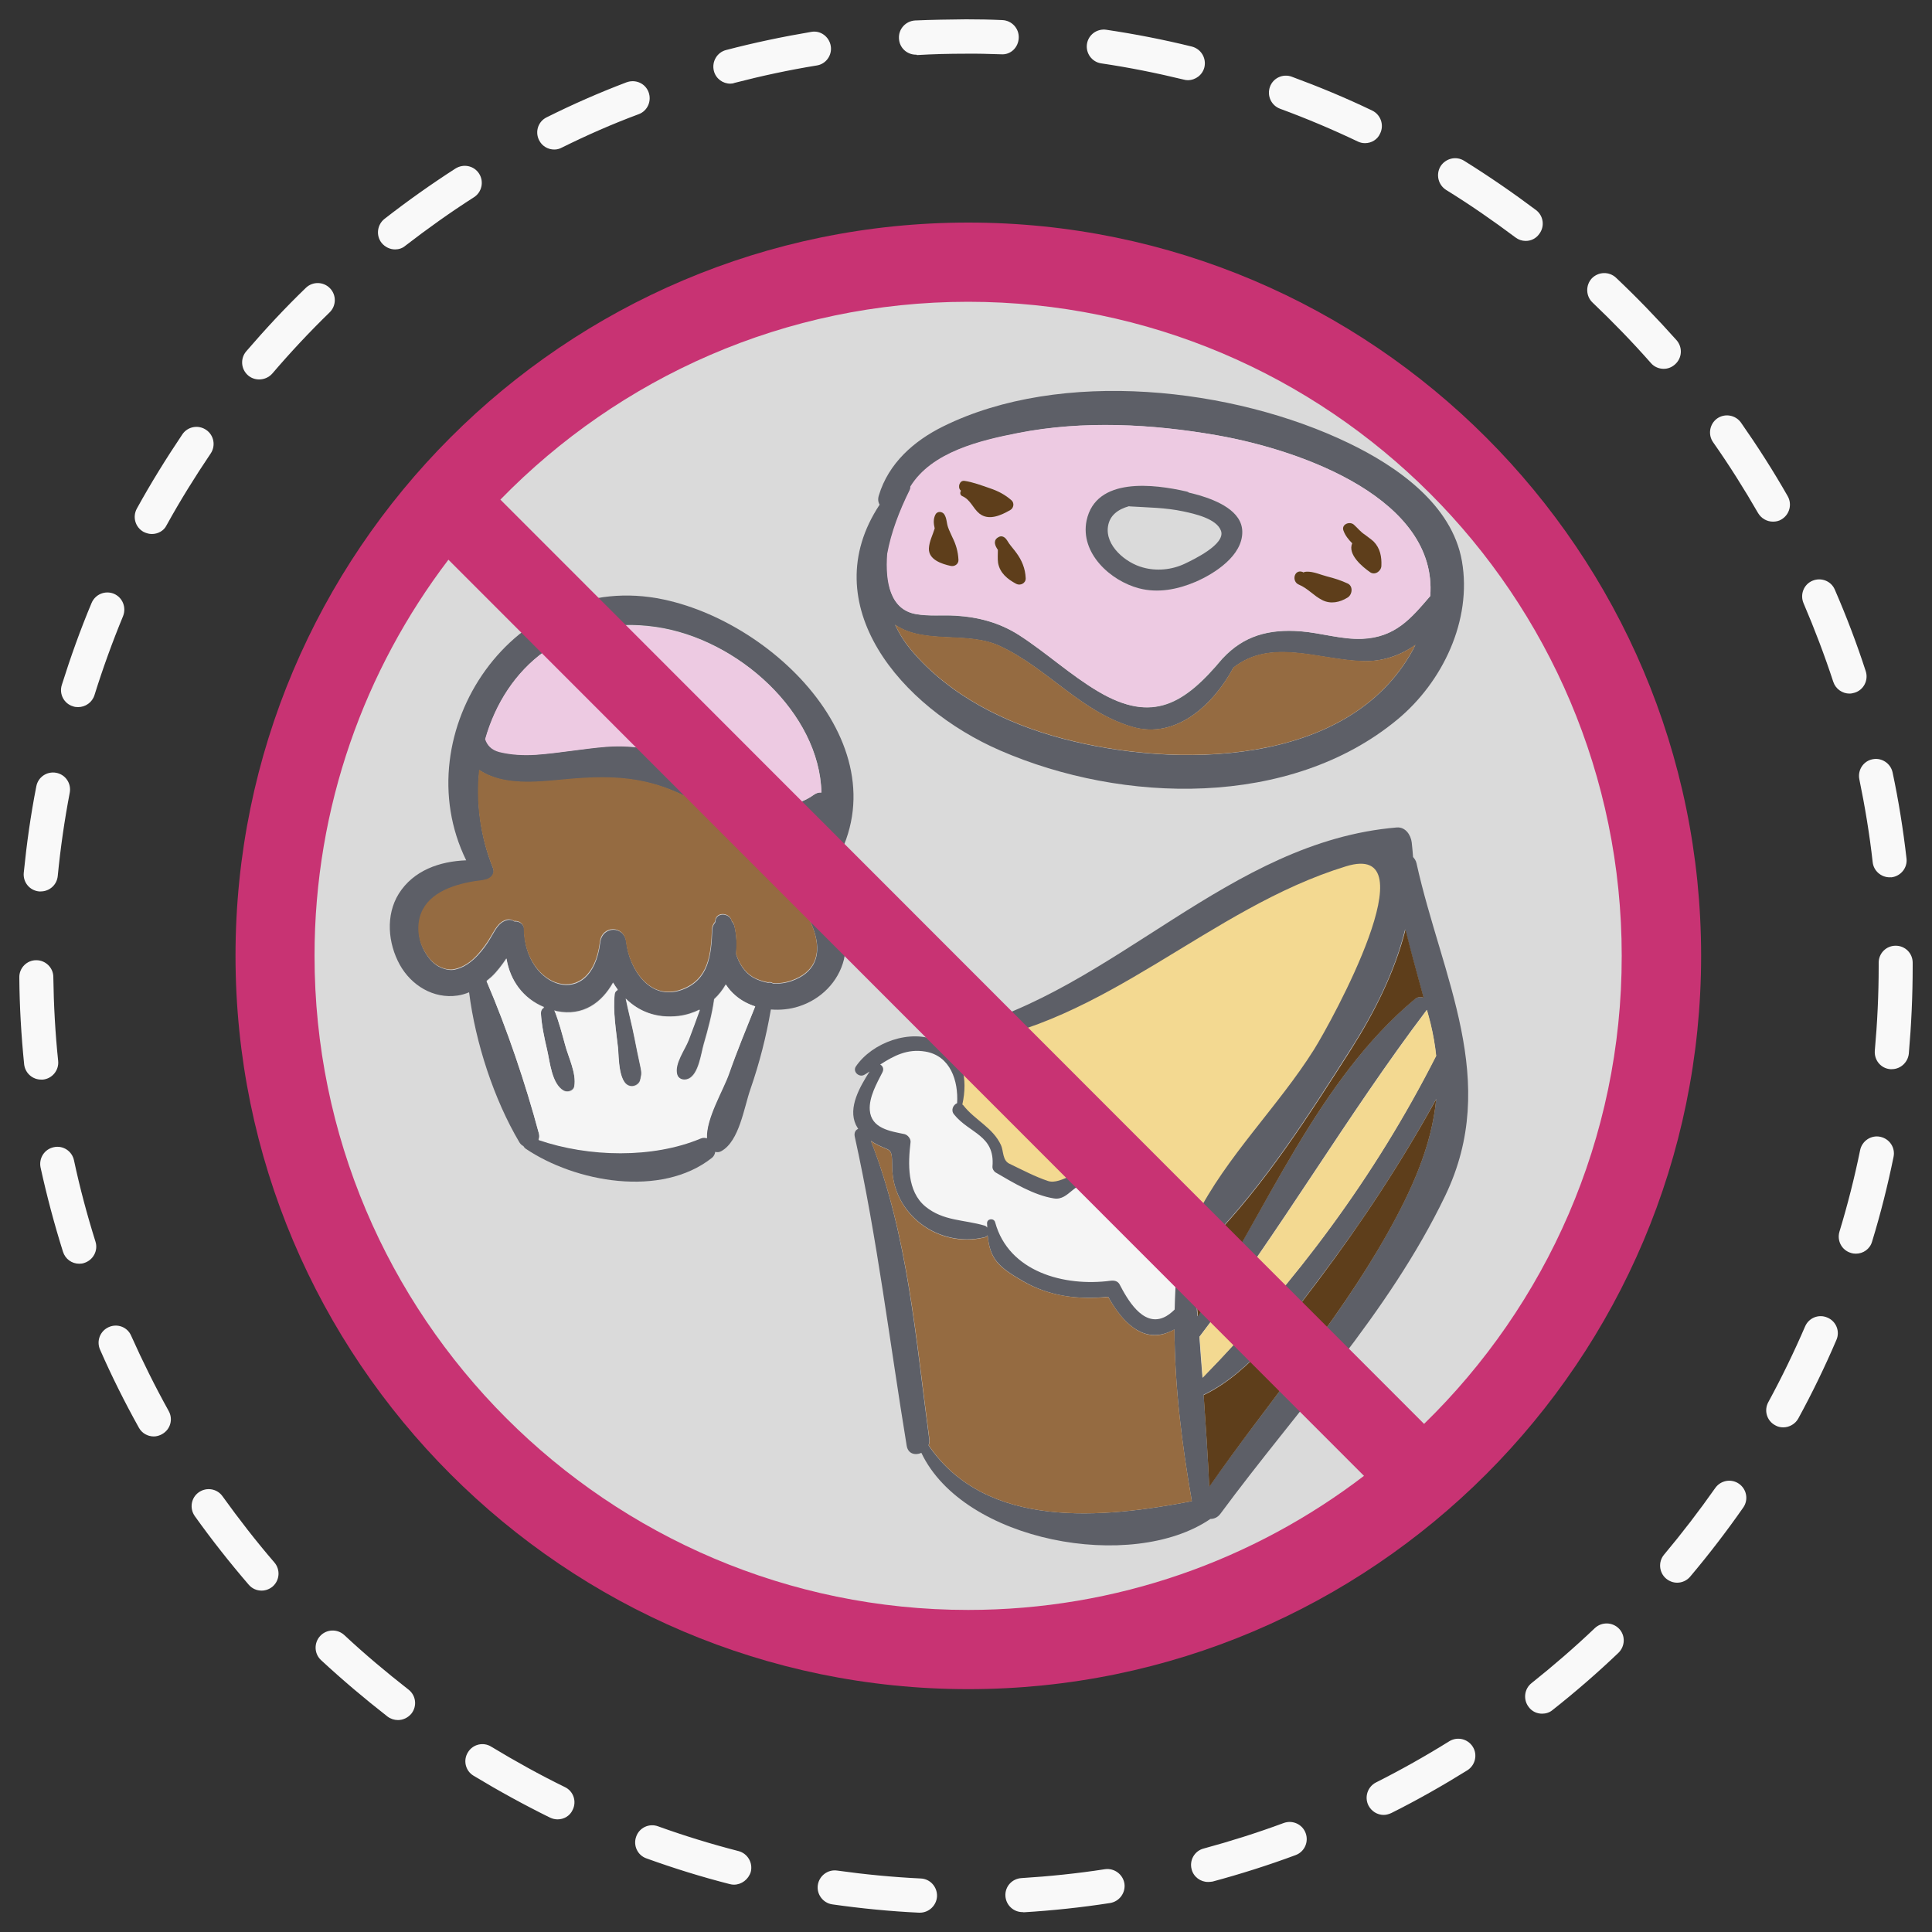 <?xml version="1.0" encoding="utf-8"?>
<!-- Generator: Adobe Illustrator 23.1.0, SVG Export Plug-In . SVG Version: 6.00 Build 0)  -->
<svg version="1.1" id="Capa_1" xmlns="http://www.w3.org/2000/svg" xmlns:xlink="http://www.w3.org/1999/xlink" x="0px" y="0px"
	 viewBox="0 0 100 100" style="enable-background:new 0 0 100 100;" xml:space="preserve">
<rect x="0" y="0" width="100" height="100" fill="#333333" stroke="none"/>
<style type="text/css">
	.st0{fill:#F9F9F9;}
	.st1{fill:#DADADA;}
	.st2{fill:#F5F5F5;}
	.st3{fill:#F3D991;}
	.st4{fill:#5D5F67;}
	.st5{fill:#5E3E1B;}
	.st6{fill:#956B41;}
	.st7{fill:#EDCAE2;}
	.st8{fill:#222221;}
	.st9{fill:#C83373;}
</style>
<g>
	<g>
		<g>
			<path class="st0" d="M47.61,99c-0.01,0-0.03,0-0.04,0c-1.5-0.07-3.01-0.22-4.49-0.43c-0.48-0.07-0.82-0.52-0.75-1
				s0.52-0.82,1-0.75c1.43,0.2,2.88,0.34,4.33,0.41c0.49,0.02,0.86,0.44,0.84,0.93C48.47,98.63,48.08,99,47.61,99z M52.92,98.97
				c-0.46,0-0.85-0.36-0.88-0.83c-0.03-0.49,0.34-0.9,0.83-0.93c1.44-0.09,2.9-0.24,4.32-0.46c0.48-0.07,0.93,0.26,1.01,0.74
				c0.07,0.48-0.26,0.93-0.74,1.01c-1.48,0.23-2.99,0.39-4.48,0.48C52.96,98.97,52.94,98.97,52.92,98.97z M37.99,97.55
				c-0.07,0-0.15-0.01-0.22-0.03c-1.45-0.37-2.9-0.82-4.31-1.33c-0.46-0.16-0.7-0.67-0.53-1.13c0.16-0.46,0.67-0.7,1.13-0.53
				c1.36,0.49,2.76,0.92,4.16,1.28c0.47,0.12,0.76,0.6,0.64,1.08C38.74,97.28,38.38,97.55,37.99,97.55z M62.53,97.41
				c-0.39,0-0.75-0.26-0.85-0.65c-0.13-0.47,0.15-0.96,0.62-1.08c1.4-0.38,2.79-0.82,4.14-1.32c0.46-0.17,0.97,0.06,1.14,0.52
				c0.17,0.46-0.06,0.97-0.52,1.14c-1.4,0.52-2.85,0.98-4.3,1.37C62.68,97.4,62.61,97.41,62.53,97.41z M28.86,94.17
				c-0.13,0-0.26-0.03-0.39-0.09c-1.34-0.66-2.67-1.39-3.96-2.17c-0.42-0.25-0.55-0.8-0.29-1.21c0.25-0.42,0.8-0.55,1.21-0.29
				c1.24,0.75,2.52,1.46,3.81,2.09c0.44,0.21,0.62,0.74,0.4,1.18C29.5,93.99,29.19,94.17,28.86,94.17z M71.62,93.94
				c-0.32,0-0.63-0.18-0.79-0.49c-0.22-0.44-0.04-0.97,0.39-1.19c1.29-0.65,2.57-1.37,3.79-2.13c0.42-0.26,0.96-0.13,1.22,0.28
				c0.26,0.41,0.13,0.96-0.28,1.22c-1.27,0.79-2.59,1.54-3.93,2.21C71.89,93.9,71.75,93.94,71.62,93.94z M20.6,89.03
				c-0.19,0-0.38-0.06-0.54-0.18c-1.18-0.92-2.34-1.9-3.44-2.92c-0.36-0.33-0.38-0.89-0.05-1.25c0.33-0.36,0.89-0.38,1.25-0.05
				c1.06,0.99,2.18,1.93,3.32,2.82c0.39,0.3,0.46,0.85,0.16,1.24C21.12,88.91,20.86,89.03,20.6,89.03z M79.82,88.7
				c-0.26,0-0.52-0.11-0.69-0.34c-0.3-0.38-0.24-0.94,0.14-1.24c1.13-0.9,2.24-1.86,3.28-2.85c0.35-0.33,0.91-0.32,1.25,0.03
				c0.34,0.35,0.32,0.91-0.03,1.25c-1.08,1.03-2.23,2.03-3.41,2.96C80.21,88.64,80.01,88.7,79.82,88.7z M13.54,82.33
				c-0.25,0-0.49-0.1-0.67-0.31c-0.98-1.14-1.92-2.33-2.79-3.55c-0.28-0.4-0.19-0.95,0.21-1.23c0.4-0.28,0.95-0.19,1.23,0.21
				c0.84,1.17,1.74,2.33,2.68,3.42c0.32,0.37,0.28,0.93-0.09,1.25C13.94,82.26,13.74,82.33,13.54,82.33z M86.81,81.92
				c-0.2,0-0.4-0.07-0.57-0.21c-0.37-0.31-0.42-0.87-0.11-1.24c0.93-1.11,1.82-2.27,2.65-3.45c0.28-0.4,0.83-0.5,1.23-0.22
				c0.4,0.28,0.5,0.83,0.22,1.23c-0.86,1.23-1.78,2.43-2.75,3.58C87.31,81.81,87.06,81.92,86.81,81.92z M7.96,74.35
				c-0.31,0-0.61-0.16-0.77-0.45c-0.73-1.31-1.41-2.67-2.01-4.04c-0.2-0.45,0-0.97,0.45-1.17c0.45-0.2,0.97,0,1.16,0.45
				c0.59,1.32,1.24,2.63,1.94,3.89c0.24,0.43,0.09,0.96-0.34,1.2C8.25,74.31,8.1,74.35,7.96,74.35z M92.3,73.88
				c-0.14,0-0.29-0.03-0.42-0.11c-0.43-0.23-0.59-0.77-0.35-1.2c0.69-1.27,1.33-2.59,1.9-3.91c0.19-0.45,0.71-0.66,1.16-0.46
				c0.45,0.19,0.66,0.71,0.46,1.16c-0.59,1.38-1.25,2.74-1.97,4.06C92.92,73.71,92.61,73.88,92.3,73.88z M4.1,65.41
				c-0.38,0-0.72-0.24-0.84-0.62c-0.45-1.43-0.84-2.9-1.16-4.36c-0.1-0.48,0.2-0.95,0.68-1.05c0.48-0.11,0.95,0.2,1.05,0.68
				c0.3,1.41,0.68,2.83,1.11,4.2c0.15,0.46-0.11,0.96-0.58,1.11C4.28,65.4,4.19,65.41,4.1,65.41z M96.06,64.89
				c-0.08,0-0.17-0.01-0.26-0.04c-0.47-0.14-0.73-0.63-0.59-1.1c0.42-1.38,0.78-2.8,1.07-4.22c0.1-0.48,0.57-0.79,1.04-0.69
				c0.48,0.1,0.79,0.56,0.69,1.04c-0.3,1.47-0.67,2.94-1.11,4.38C96.79,64.65,96.44,64.89,96.06,64.89z M2.13,55.88
				c-0.45,0-0.83-0.34-0.88-0.79c-0.15-1.48-0.24-3-0.25-4.5c-0.01-0.49,0.39-0.89,0.87-0.89c0,0,0.01,0,0.01,0
				c0.48,0,0.88,0.39,0.88,0.87c0.02,1.45,0.1,2.91,0.25,4.34c0.05,0.48-0.3,0.92-0.79,0.97C2.19,55.88,2.16,55.88,2.13,55.88z
				 M97.92,55.34c-0.03,0-0.05,0-0.08,0c-0.49-0.04-0.84-0.47-0.8-0.96c0.13-1.44,0.2-2.9,0.2-4.35l0-0.2
				c0-0.49,0.39-0.88,0.88-0.88S99,49.34,99,49.83l0,0.19c0,1.51-0.07,3.03-0.2,4.52C98.75,54.99,98.37,55.34,97.92,55.34z
				 M2.11,46.14c-0.03,0-0.06,0-0.09,0c-0.49-0.05-0.84-0.48-0.79-0.97c0.15-1.5,0.36-3,0.65-4.47c0.09-0.48,0.55-0.79,1.03-0.7
				c0.48,0.09,0.79,0.55,0.7,1.03c-0.27,1.41-0.48,2.86-0.62,4.3C2.95,45.8,2.56,46.14,2.11,46.14z M97.81,45.41
				c-0.44,0-0.83-0.33-0.88-0.78c-0.16-1.44-0.4-2.88-0.69-4.29c-0.1-0.48,0.21-0.95,0.68-1.04c0.47-0.1,0.94,0.21,1.04,0.68
				c0.31,1.46,0.55,2.96,0.72,4.45c0.06,0.48-0.29,0.92-0.78,0.98C97.87,45.4,97.84,45.41,97.81,45.41z M4.04,36.6
				c-0.09,0-0.18-0.01-0.26-0.04c-0.47-0.14-0.73-0.64-0.58-1.11c0.45-1.43,0.96-2.86,1.54-4.24c0.19-0.45,0.7-0.66,1.15-0.48
				c0.45,0.19,0.66,0.7,0.48,1.16c-0.55,1.33-1.05,2.71-1.48,4.09C4.77,36.36,4.42,36.6,4.04,36.6z M95.73,35.9
				c-0.37,0-0.72-0.24-0.84-0.61c-0.45-1.37-0.97-2.74-1.54-4.07c-0.19-0.45,0.01-0.97,0.46-1.16c0.45-0.19,0.97,0.01,1.16,0.46
				c0.6,1.38,1.14,2.8,1.6,4.22c0.15,0.46-0.1,0.96-0.56,1.11C95.91,35.88,95.82,35.9,95.73,35.9z M7.86,27.64
				c-0.14,0-0.29-0.04-0.43-0.11c-0.43-0.24-0.58-0.77-0.35-1.2c0.72-1.31,1.52-2.6,2.36-3.85c0.27-0.4,0.82-0.51,1.23-0.23
				c0.4,0.27,0.51,0.82,0.23,1.23c-0.81,1.2-1.58,2.44-2.28,3.71C8.48,27.48,8.17,27.64,7.86,27.64z M91.77,27
				c-0.31,0-0.6-0.16-0.77-0.44c-0.72-1.25-1.5-2.49-2.33-3.67c-0.28-0.4-0.18-0.95,0.21-1.23c0.4-0.28,0.95-0.18,1.23,0.21
				c0.86,1.23,1.68,2.51,2.42,3.81c0.24,0.42,0.1,0.96-0.33,1.21C92.07,26.97,91.92,27,91.77,27z M13.41,19.64
				c-0.2,0-0.41-0.07-0.57-0.21c-0.37-0.32-0.41-0.87-0.1-1.24c0.98-1.14,2.01-2.25,3.09-3.29c0.35-0.34,0.91-0.33,1.25,0.02
				c0.34,0.35,0.33,0.91-0.02,1.25c-1.03,1-2.03,2.07-2.97,3.17C13.91,19.54,13.66,19.64,13.41,19.64z M86.11,19.09
				c-0.24,0-0.49-0.1-0.66-0.3c-0.96-1.09-1.98-2.14-3.02-3.13c-0.35-0.33-0.37-0.89-0.04-1.25c0.34-0.35,0.89-0.37,1.25-0.04
				c1.08,1.02,2.14,2.12,3.14,3.24c0.32,0.37,0.29,0.92-0.08,1.25C86.52,19.02,86.32,19.09,86.11,19.09z M20.45,12.91
				c-0.26,0-0.52-0.12-0.7-0.34c-0.3-0.38-0.23-0.94,0.15-1.24c1.18-0.92,2.42-1.8,3.68-2.61C24,8.46,24.54,8.58,24.8,8.99
				c0.26,0.41,0.14,0.96-0.27,1.22c-1.22,0.78-2.41,1.63-3.55,2.51C20.83,12.85,20.64,12.91,20.45,12.91z M78.97,12.47
				c-0.19,0-0.37-0.06-0.53-0.18c-1.16-0.87-2.36-1.7-3.59-2.46c-0.41-0.26-0.54-0.8-0.29-1.22c0.26-0.41,0.8-0.55,1.22-0.29
				c1.27,0.79,2.52,1.65,3.72,2.55c0.39,0.29,0.47,0.85,0.17,1.24C79.5,12.35,79.24,12.47,78.97,12.47z M28.69,7.74
				c-0.33,0-0.64-0.18-0.79-0.49c-0.22-0.44-0.04-0.97,0.4-1.18c1.34-0.67,2.73-1.28,4.13-1.81c0.46-0.17,0.97,0.05,1.14,0.51
				c0.17,0.45-0.05,0.97-0.51,1.14C31.71,6.41,30.37,7,29.08,7.64C28.95,7.71,28.82,7.74,28.69,7.74z M70.65,7.41
				c-0.13,0-0.26-0.03-0.38-0.09c-1.3-0.62-2.65-1.19-4.01-1.69c-0.46-0.17-0.69-0.67-0.53-1.13s0.67-0.7,1.13-0.53
				c1.41,0.52,2.81,1.1,4.16,1.75c0.44,0.21,0.63,0.74,0.42,1.18C71.3,7.23,70.98,7.41,70.65,7.41z M37.8,4.33
				c-0.39,0-0.75-0.26-0.85-0.66c-0.12-0.47,0.16-0.96,0.63-1.08c1.45-0.38,2.93-0.69,4.41-0.94C42.47,1.56,42.92,1.9,43,2.38
				c0.08,0.48-0.25,0.94-0.73,1.01c-1.42,0.23-2.86,0.54-4.25,0.9C37.95,4.32,37.87,4.33,37.8,4.33z M61.48,4.15
				c-0.07,0-0.14-0.01-0.21-0.03c-1.4-0.34-2.84-0.63-4.27-0.84c-0.48-0.07-0.81-0.52-0.74-1c0.07-0.48,0.52-0.81,1-0.74
				c1.48,0.22,2.97,0.51,4.43,0.87c0.47,0.12,0.76,0.59,0.65,1.07C62.24,3.88,61.88,4.15,61.48,4.15z M47.41,2.83
				c-0.47,0-0.86-0.36-0.88-0.84c-0.03-0.49,0.35-0.9,0.83-0.93C48.25,1.02,49.13,1.01,50,1c0.63,0,1.25,0.01,1.88,0.04
				c0.49,0.02,0.87,0.43,0.85,0.92c-0.02,0.49-0.41,0.89-0.92,0.85c-0.62-0.02-1.24-0.04-1.86-0.03c-0.82,0-1.66,0.02-2.49,0.07
				C47.45,2.83,47.43,2.83,47.41,2.83z"/>
		</g>
		<ellipse class="st1" cx="50" cy="50.03" rx="35.76" ry="35.78"/>
	</g>
	<g>
		<g>
			<path class="st2" d="M49.64,57.42c0,0,0.34-1.63-0.49-2.58c-0.83-0.95-2.77-1.02-3.37-0.57c-0.61,0.45-0.57,1.1-0.57,1.1
				s-1.02,1.67-0.72,2.27c0.3,0.61,2.16,1.59,2.16,1.59s-0.15,3.03,0.99,3.64c1.14,0.61,3.64,1.02,3.64,1.02s1.02,1.97,2.39,2.46
				c1.36,0.49,4.13,0.49,4.13,0.49s1.17,2.01,1.97,1.86c0.8-0.15,2.05-1.71,2.31-2.5c0.27-0.8,0.23-2.43-0.34-2.77
				c-0.57-0.34-2.5-0.34-2.5-0.34s-1.55-2.24-2.39-2.2c-0.83,0.04-2.27,0.83-2.27,0.83s-1.44-1.33-2.24-1.33
				c-0.8,0-0.8-1.1-1.1-1.55C50.93,58.41,49.64,57.42,49.64,57.42z"/>
			<path class="st3" d="M62.41,62.88c0,0,8.37-10.77,9.32-15.35c0.95-4.59-1.1-3.98-3.18-2.92c-2.08,1.06-12.24,7.24-14.59,7.96
				c-2.35,0.72-5.38,1.59-5.38,1.59s0.76,0.57,0.87,1.48c0.11,0.91,0.19,1.78,0.19,1.78s1.78,1.25,1.89,1.86
				c0.11,0.61,0.19,1.14,0.19,1.14s1.93,1.52,2.8,1.14c0.87-0.38,1.21-1.02,1.7-0.91c0.49,0.11,2.46,1.9,2.46,1.9l0.87,0.64
				c0,0,1.4-0.27,1.82,0C61.8,63.45,62.22,63.71,62.41,62.88z"/>
			<path class="st4" d="M73.32,44.69c1.31,5.91,4.35,11.25,1.48,17.21c-2.95,6.12-7.63,11.03-11.63,16.45
				c-0.14,0.19-0.33,0.27-0.52,0.27c-4.05,2.77-12.77,1.19-14.96-3.42c-0.31,0.14-0.69,0.06-0.76-0.37
				c-0.88-5.35-1.52-10.71-2.69-16.01c-0.04-0.2,0.05-0.34,0.18-0.39c-0.04-0.07-0.08-0.13-0.12-0.21c-0.42-0.9,0.21-1.97,0.71-2.76
				c-0.09,0.06-0.18,0.12-0.27,0.17c-0.27,0.16-0.62-0.16-0.44-0.43c0.84-1.24,2.83-1.97,4.24-1.31c1.34,0.63,1.56,1.97,1.27,3.28
				c0.01,0.01,0.04,0.02,0.05,0.04c0.6,0.77,1.53,1.15,1.95,2.06c0.14,0.31,0.07,0.8,0.45,0.97c0.65,0.31,1.3,0.66,1.99,0.89
				c0.69,0.22,1.62-0.77,2.59-0.54c0.83,0.19,1.59,1.21,2.2,1.71c0.23,0.19-0.08,0.6-0.33,0.42c-0.54-0.42-1.4-1.4-2.05-1.5
				c-1.08-0.15-1.31,0.94-2.11,0.81c-1.03-0.16-2.12-0.82-3.01-1.34c-0.1-0.06-0.18-0.19-0.17-0.31c0.14-1.63-1.2-1.71-1.99-2.7
				c-0.18-0.22-0.04-0.5,0.16-0.58c0.07-1.14-0.34-2.45-1.64-2.67c-0.94-0.16-1.64,0.22-2.34,0.67c0.13,0.07,0.2,0.22,0.12,0.39
				c-0.29,0.57-0.71,1.3-0.66,1.97c0.07,0.95,1.06,1.09,1.79,1.24c0.18,0.04,0.34,0.25,0.32,0.42c-0.13,1.1-0.19,2.54,0.77,3.33
				c0.93,0.76,1.99,0.67,3.07,0.99c0.06,0.02,0.1,0.06,0.13,0.1c0-0.07-0.01-0.14-0.01-0.22c-0.01-0.25,0.36-0.29,0.42-0.05
				c0.7,2.56,3.57,3.34,5.98,3.02c0.18-0.02,0.36,0.01,0.46,0.19c0.39,0.75,1.18,2.17,2.26,1.72c0.22-0.09,0.42-0.25,0.59-0.42
				c0.01-0.36,0.02-0.72,0.04-1.09c0.03-0.45,0.47-0.6,0.77-0.43c0.2-0.69,0.35-1.62-0.06-2.24c-0.57-0.87-1.76-0.47-2.61-0.33
				c-0.39,0.07-0.66-0.45-0.28-0.67c0.95-0.53,2.34-0.74,3.25-0.04c1.54-3.09,4.26-5.72,6.1-8.65c0.92-1.47,6.08-10.85,1.66-9.49
				c-7.09,2.17-12.43,8.18-19.94,9.2c-0.46,0.07-0.68-0.6-0.2-0.72c8.23-2.09,14.07-9.76,22.76-10.49c0.46-0.04,0.73,0.39,0.78,0.77
				c0.03,0.25,0.05,0.51,0.07,0.76C73.21,44.44,73.29,44.54,73.32,44.69z M74.32,54.67c0.01-0.01,0.01-0.01,0.01-0.02
				c-0.05-0.54-0.15-1.09-0.29-1.67c-0.06-0.24-0.13-0.47-0.19-0.71c-4.15,5.48-7.6,11.47-11.77,16.92c0.05,0.71,0.1,1.42,0.16,2.12
				C67.09,66.34,71.14,60.93,74.32,54.67z M71.78,63.89c1.3-2.31,2.32-4.57,2.56-7.01c-1.8,3.28-3.86,6.41-6.11,9.38
				c-1.54,2.04-3.51,4.77-5.93,5.93c0.11,1.59,0.22,3.17,0.29,4.75C65.63,72.59,69.18,68.52,71.78,63.89z M73.23,51.71
				c0.13-0.11,0.31-0.12,0.45-0.07c-0.32-1.18-0.65-2.35-0.95-3.54c-0.54,2.19-1.59,4.28-2.81,6.19c-2.13,3.34-4.49,7.05-7.27,9.88
				c0.23,0.85,0.06,1.8-0.27,2.62c-0.11,0.29-0.26,0.58-0.44,0.86c0.01,0.16,0.02,0.32,0.04,0.48
				C65.56,62.66,68.22,55.89,73.23,51.71z M61.69,77.7c-0.51-2.9-0.89-5.91-0.9-8.89c-0.2,0.11-0.41,0.2-0.64,0.25
				c-1.29,0.28-2.23-0.92-2.79-1.94c-1.53,0.16-3.02-0.01-4.39-0.8c-1.29-0.74-1.73-1.15-1.85-2.38c-0.04,0.04-0.09,0.09-0.16,0.1
				c-2.39,0.57-4.78-1.2-4.78-3.67c-0.01-1.08-0.08-0.72-0.93-1.21c-0.06-0.04-0.11-0.07-0.17-0.11C47,63.98,47.4,69.32,48.1,74.52
				c0.01,0.1-0.01,0.2-0.04,0.29C51.04,79.19,57.1,78.59,61.69,77.7z"/>
			<path class="st3" d="M74.34,54.65c0,0.01-0.01,0.01-0.01,0.02c-3.18,6.26-7.23,11.66-12.08,16.64c-0.05-0.7-0.1-1.41-0.16-2.12
				c4.17-5.45,7.62-11.44,11.77-16.92c0.07,0.24,0.13,0.47,0.19,0.71C74.19,53.56,74.28,54.11,74.34,54.65z"/>
			<path class="st5" d="M74.34,56.89c-0.24,2.44-1.26,4.7-2.56,7.01c-2.61,4.63-6.16,8.7-9.19,13.06c-0.07-1.58-0.18-3.17-0.29-4.75
				c2.41-1.15,4.38-3.89,5.93-5.93C70.48,63.29,72.54,60.16,74.34,56.89z"/>
			<path class="st5" d="M73.69,51.64c-0.15-0.05-0.32-0.04-0.45,0.07C68.22,55.89,65.56,62.66,62,68.14
				c-0.01-0.16-0.02-0.32-0.04-0.48c0.18-0.28,0.33-0.57,0.44-0.86c0.33-0.82,0.5-1.77,0.27-2.62c2.78-2.84,5.14-6.54,7.27-9.88
				c1.21-1.91,2.26-4,2.81-6.19C73.04,49.29,73.37,50.46,73.69,51.64z"/>
			<path class="st6" d="M60.79,68.81c0.01,2.97,0.39,5.98,0.9,8.89c-4.59,0.89-10.65,1.49-13.62-2.89c0.03-0.09,0.05-0.19,0.04-0.29
				c-0.7-5.2-1.1-10.54-3.03-15.46c0.06,0.04,0.11,0.07,0.17,0.11c0.85,0.49,0.92,0.13,0.93,1.21c0,2.47,2.39,4.25,4.78,3.67
				c0.07-0.01,0.13-0.06,0.16-0.1c0.12,1.24,0.56,1.64,1.85,2.38c1.37,0.78,2.87,0.95,4.39,0.8c0.57,1.01,1.5,2.22,2.79,1.94
				C60.38,69.01,60.59,68.92,60.79,68.81z"/>
		</g>
		<g>
			<path class="st4" d="M75.67,29.05c0.53,3.05-1,6.26-3.35,8.2c-5.55,4.59-14.21,4.35-20.54,1.6c-5.15-2.23-9.67-7.56-6.25-12.73
				c-0.08-0.13-0.1-0.29-0.04-0.48c0.5-1.66,1.81-2.82,3.33-3.57c6.11-3.02,15.02-2.02,21,0.87C72.29,24.13,75.16,26.11,75.67,29.05
				z M74.03,30.85c0.38-4.96-6.48-7.52-11.04-8.32c-3.35-0.58-6.93-0.78-10.28-0.11c-1.95,0.39-4.47,0.97-5.57,2.77
				c0,0.06-0.01,0.12-0.04,0.19c-0.53,1.07-0.95,2.19-1.16,3.3c-0.11,1.47,0.15,2.88,1.48,3.11c0.68,0.12,1.35,0.04,2.04,0.08
				c1.18,0.07,2.28,0.36,3.3,1.01c1.41,0.91,2.66,2.07,4.1,2.92c2.82,1.67,4.47,0.62,6.41-1.7c0.01-0.02,0.02-0.02,0.03-0.03
				c1.07-1.15,2.36-1.52,4.03-1.39c1.06,0.08,2.11,0.43,3.18,0.39C72.22,32.99,73.02,32.02,74.03,30.85z M73.13,33.64
				c0.05-0.09,0.08-0.17,0.13-0.26c-0.79,0.56-1.74,0.88-2.77,0.84c-2.3-0.08-4.71-1.19-6.65,0.34c-1,1.86-2.94,3.74-5.25,3.06
				c-2.66-0.79-4.38-3.04-6.84-4.18c-1.7-0.79-3.9-0.06-5.42-1.1c0.21,0.45,0.48,0.89,0.84,1.32c1.98,2.35,4.88,3.79,7.82,4.57
				C60.79,39.77,69.8,39.74,73.13,33.64z"/>
			<path class="st7" d="M62.99,22.53c4.56,0.8,11.41,3.36,11.04,8.32c-1,1.17-1.8,2.14-3.54,2.21c-1.07,0.04-2.12-0.3-3.18-0.39
				c-1.66-0.13-2.95,0.25-4.03,1.39c-0.01,0.01-0.02,0.01-0.03,0.03c-1.94,2.32-3.59,3.37-6.41,1.7c-1.44-0.85-2.69-2.01-4.1-2.92
				c-1.01-0.65-2.11-0.94-3.3-1.01c-0.68-0.04-1.35,0.04-2.04-0.08c-1.32-0.23-1.59-1.64-1.48-3.11c0.2-1.11,0.63-2.23,1.16-3.3
				c0.03-0.06,0.04-0.12,0.04-0.19c1.11-1.8,3.63-2.39,5.57-2.77C56.06,21.75,59.64,21.94,62.99,22.53z M71.5,29.3
				c0.01-0.48-0.07-0.91-0.4-1.26c-0.13-0.13-0.3-0.25-0.46-0.35c-0.22-0.15-0.36-0.34-0.56-0.51c-0.22-0.2-0.67-0.01-0.54,0.31
				c0.1,0.25,0.26,0.46,0.45,0.65c-0.25,0.58,0.53,1.22,0.93,1.5C71.17,29.8,71.49,29.57,71.5,29.3z M69.75,30.93
				c0.25-0.15,0.3-0.6,0-0.73c-0.34-0.16-0.68-0.27-1.05-0.36c-0.35-0.09-0.7-0.26-1.06-0.25c-0.07,0-0.12,0.02-0.17,0.04
				c-0.02-0.01-0.04-0.02-0.06-0.03c-0.43-0.15-0.57,0.49-0.18,0.66c0.45,0.19,0.77,0.58,1.21,0.8
				C68.87,31.28,69.34,31.18,69.75,30.93z M61.87,30.12c1-0.43,2.45-1.36,2.43-2.6c-0.01-1.08-1.32-1.61-2.17-1.87
				c-0.19-0.06-0.38-0.11-0.58-0.15c-0.04-0.03-0.08-0.05-0.13-0.06c-1.66-0.38-4.69-0.78-5.17,1.51c-0.35,1.68,1.22,3.11,2.71,3.5
				C59.94,30.71,60.95,30.51,61.87,30.12z M52.6,30.21c0.21,0.11,0.5-0.03,0.49-0.29c-0.02-0.49-0.2-0.92-0.49-1.32
				c-0.12-0.17-0.26-0.32-0.38-0.49c-0.08-0.11-0.14-0.26-0.27-0.33c-0.12-0.06-0.24-0.04-0.34,0.04c-0.21,0.17-0.11,0.42,0.03,0.62
				c0.01,0.22-0.02,0.45,0.01,0.67C51.74,29.66,52.15,29.97,52.6,30.21z M52.29,26.4c0.17-0.1,0.21-0.36,0.07-0.5
				c-0.33-0.3-0.71-0.49-1.13-0.64c-0.41-0.14-0.89-0.32-1.31-0.38c-0.25-0.03-0.38,0.34-0.2,0.49c0.01,0.01,0.02,0.01,0.02,0.02
				c-0.06,0.1-0.05,0.23,0.07,0.28c0.43,0.2,0.54,0.63,0.88,0.9C51.18,26.98,51.82,26.67,52.29,26.4z M49.2,29.29
				c0.2,0.04,0.42-0.1,0.41-0.31c-0.01-0.43-0.12-0.8-0.31-1.18c-0.08-0.17-0.16-0.33-0.22-0.51c-0.08-0.22-0.06-0.45-0.19-0.66
				c-0.1-0.16-0.36-0.19-0.46,0c-0.12,0.22-0.11,0.47-0.04,0.72c-0.1,0.34-0.28,0.67-0.3,1.03C48.05,28.97,48.75,29.19,49.2,29.29z"
				/>
			<path class="st6" d="M73.26,33.37c-0.04,0.09-0.08,0.17-0.13,0.26c-3.33,6.11-12.35,6.13-18.14,4.59
				c-2.94-0.78-5.84-2.22-7.82-4.57c-0.36-0.43-0.63-0.87-0.84-1.32c1.53,1.03,3.72,0.31,5.42,1.1c2.45,1.14,4.18,3.4,6.84,4.18
				c2.32,0.69,4.26-1.2,5.25-3.06c1.94-1.53,4.35-0.43,6.65-0.34C71.52,34.26,72.48,33.94,73.26,33.37z"/>
			<path class="st5" d="M71.1,28.03c0.34,0.35,0.42,0.79,0.4,1.26c-0.01,0.27-0.33,0.5-0.58,0.33c-0.4-0.28-1.18-0.92-0.93-1.5
				c-0.19-0.19-0.36-0.4-0.45-0.65c-0.13-0.33,0.32-0.51,0.54-0.31c0.19,0.17,0.34,0.37,0.56,0.51
				C70.79,27.79,70.96,27.9,71.1,28.03z"/>
			<path class="st5" d="M69.75,30.2c0.3,0.13,0.25,0.58,0,0.73c-0.4,0.25-0.88,0.35-1.31,0.13c-0.44-0.22-0.75-0.61-1.21-0.8
				c-0.39-0.16-0.25-0.8,0.18-0.66c0.02,0.01,0.04,0.02,0.06,0.03c0.05-0.03,0.1-0.04,0.17-0.04c0.36-0.01,0.71,0.16,1.06,0.25
				C69.06,29.93,69.41,30.04,69.75,30.2z"/>
			<path class="st4" d="M64.3,27.52c0.02,1.24-1.43,2.17-2.43,2.6c-0.92,0.39-1.93,0.59-2.92,0.33c-1.48-0.39-3.05-1.82-2.71-3.5
				c0.48-2.29,3.51-1.89,5.17-1.51c0.06,0.01,0.1,0.03,0.13,0.06c0.2,0.04,0.39,0.1,0.58,0.15C62.97,25.91,64.29,26.44,64.3,27.52z
				 M61.32,29.18c0.46-0.22,2.12-1.01,1.88-1.7c-0.22-0.64-1.39-0.89-1.95-1.01c-0.93-0.2-1.84-0.2-2.78-0.26
				c-0.01,0-0.02-0.01-0.03-0.01c-0.57,0.16-1,0.47-1.09,1.04c-0.16,1.01,0.93,1.9,1.8,2.13C59.85,29.57,60.64,29.5,61.32,29.18z"/>
			<path class="st5" d="M53.09,29.93c0.01,0.26-0.28,0.4-0.49,0.29c-0.45-0.24-0.85-0.56-0.94-1.09c-0.03-0.22-0.01-0.44-0.01-0.67
				c-0.14-0.2-0.25-0.45-0.03-0.62c0.11-0.08,0.22-0.11,0.34-0.04c0.13,0.07,0.19,0.22,0.27,0.33c0.12,0.17,0.26,0.32,0.38,0.49
				C52.89,29,53.07,29.43,53.09,29.93z"/>
			<path class="st5" d="M52.36,25.9c0.15,0.14,0.11,0.4-0.07,0.5c-0.47,0.27-1.11,0.57-1.6,0.18c-0.34-0.28-0.45-0.71-0.88-0.9
				c-0.12-0.05-0.13-0.18-0.07-0.28c-0.01-0.01-0.02-0.01-0.02-0.02c-0.17-0.16-0.05-0.53,0.2-0.49c0.43,0.06,0.9,0.24,1.31,0.38
				C51.65,25.41,52.02,25.6,52.36,25.9z"/>
			<path class="st5" d="M49.61,28.98c0.01,0.22-0.21,0.36-0.41,0.31c-0.45-0.1-1.15-0.32-1.12-0.91c0.02-0.37,0.2-0.69,0.3-1.03
				c-0.06-0.25-0.08-0.49,0.04-0.72c0.1-0.19,0.36-0.16,0.46,0c0.13,0.21,0.11,0.43,0.19,0.66c0.06,0.18,0.15,0.34,0.22,0.51
				C49.48,28.18,49.59,28.55,49.61,28.98z"/>
		</g>
		<g>
			<path class="st4" d="M42.45,45.78c0.88,1.1,1.57,2.47,1.23,3.89c-0.29,1.16-1.2,2.06-2.33,2.42c-0.46,0.15-0.97,0.2-1.45,0.16
				c-0.24,1.4-0.58,2.74-1.06,4.13c-0.33,0.94-0.57,2.68-1.5,3.2c-0.1,0.06-0.21,0.07-0.32,0.04c-0.02,0.12-0.07,0.23-0.17,0.31
				c-2.63,2.08-7.08,1.26-9.65-0.48c-0.05-0.04-0.08-0.08-0.11-0.13c-0.08-0.04-0.15-0.1-0.21-0.2c-1.31-2.21-2.27-5.14-2.6-7.76
				c-0.19,0.08-0.39,0.14-0.6,0.17c-1.24,0.18-2.39-0.52-2.99-1.6c-0.61-1.11-0.74-2.56-0.05-3.67c0.76-1.21,2.12-1.68,3.49-1.73
				c-3.24-6.61,2.5-15.14,10.22-13.5C40.62,32.36,47.45,39.67,42.45,45.78z M42.14,41.13c0.13-0.09,0.25-0.12,0.38-0.11
				c-0.1-4.11-4.31-7.95-8.56-8.57c-4.66-0.68-7.79,2.12-8.83,5.79c0.1,0.32,0.32,0.57,0.74,0.67c0.62,0.15,1.25,0.18,1.89,0.14
				c1.21-0.08,2.4-0.31,3.61-0.41c1.54-0.12,3.08,0.17,4.43,0.96C37.59,40.66,40.02,42.65,42.14,41.13z M41.15,45.02
				c0.59-0.77,0.97-1.57,1.18-2.38c-1.72,1.03-4.06,0.25-5.7-0.77c-2.62-1.62-4.52-1.78-7.45-1.5c-1.39,0.13-3.14,0.33-4.36-0.5
				c-0.18,1.66,0.04,3.42,0.7,5.06c0.14,0.34-0.14,0.59-0.43,0.63c-0.02,0-0.04,0.01-0.07,0.02c-1.18,0.13-2.57,0.49-3.11,1.51
				c-0.33,0.62-0.3,1.47,0.05,2.12c0.2,0.36,0.43,0.64,0.73,0.81c0.26,0.14,0.58,0.23,0.85,0.17c0.45-0.1,0.83-0.36,1.19-0.74
				c0.26-0.28,0.48-0.58,0.67-0.91c0.23-0.37,0.39-0.79,0.84-0.91c0.15-0.04,0.28-0.01,0.39,0.07c0.23-0.03,0.5,0.13,0.5,0.41
				c0.02,3.05,3.5,4.26,3.94,0.67c0.11-0.87,1.25-0.88,1.35,0c0.16,1.39,1.22,3.05,2.87,2.46c1.41-0.51,1.53-1.82,1.58-3.13
				c0.01-0.15,0.07-0.27,0.15-0.36c0.01-0.03,0.01-0.06,0.01-0.09c0.08-0.48,0.78-0.38,0.85,0.04c0.07,0.07,0.11,0.15,0.14,0.26
				c0.11,0.46,0.13,0.95,0.08,1.42c0.15,0.49,0.42,0.93,0.85,1.2c0.26,0.15,0.53,0.24,0.8,0.29c0.1-0.02,0.18-0.01,0.26,0.04
				c0.33,0.02,0.66-0.02,0.99-0.14c2.26-0.82,1.12-3.23-0.03-4.5c-0.33-0.38-0.19-0.85,0.11-1.08
				C41.08,45.11,41.11,45.06,41.15,45.02z M39.09,52.09c-0.38-0.12-0.73-0.3-1.03-0.57c-0.2-0.17-0.36-0.36-0.5-0.57
				c-0.16,0.28-0.36,0.54-0.6,0.76c-0.11,0.79-0.32,1.57-0.54,2.33c-0.14,0.49-0.26,1.55-0.79,1.79c-0.24,0.1-0.53,0.03-0.6-0.25
				c-0.15-0.54,0.41-1.27,0.6-1.76c0.21-0.52,0.39-1.04,0.58-1.57c-0.32,0.16-0.69,0.28-1.08,0.33c-1.16,0.14-2.08-0.24-2.75-0.9
				c0.14,0.69,0.33,1.38,0.46,2.07c0.09,0.45,0.18,0.91,0.28,1.36c0.04,0.19,0.1,0.4,0.05,0.59c-0.01,0.05-0.02,0.09-0.03,0.11
				c-0.01-0.03-0.01-0.07-0.02-0.1c0.02,0.05,0.02,0.1,0.02,0.12c0,0.01,0,0.01,0,0.01c-0.01,0.2-0.21,0.36-0.41,0.37
				c-0.75,0.04-0.7-1.57-0.75-2.01c-0.1-0.9-0.26-1.87-0.17-2.78c0.01-0.1,0.08-0.17,0.16-0.21c-0.08-0.11-0.16-0.23-0.24-0.36
				c-0.58,1.03-1.54,1.76-2.92,1.48c-0.05-0.01-0.08-0.03-0.13-0.04c0.01,0.01,0.02,0.02,0.03,0.04c0.22,0.56,0.37,1.14,0.53,1.72
				c0.17,0.66,0.6,1.48,0.48,2.17c-0.04,0.24-0.35,0.33-0.55,0.22c-0.62-0.36-0.71-1.5-0.86-2.13c-0.14-0.62-0.28-1.25-0.32-1.88
				c-0.01-0.16,0.07-0.26,0.17-0.31c-1.1-0.45-1.77-1.4-1.95-2.52c-0.23,0.34-0.48,0.68-0.78,0.96c-0.08,0.07-0.17,0.14-0.25,0.21
				c1.07,2.49,2.01,5.28,2.71,7.89c0.03,0.12,0.02,0.23-0.02,0.32c2.59,0.89,5.9,0.97,8.39-0.08c0.11-0.05,0.21-0.04,0.32-0.01
				c-0.04-1.04,0.84-2.46,1.15-3.34C38.15,54.39,38.62,53.24,39.09,52.09z"/>
			<path class="st7" d="M42.51,41.02c-0.13-0.01-0.25,0.02-0.38,0.11c-2.12,1.53-4.55-0.46-6.35-1.51
				c-1.35-0.79-2.88-1.08-4.43-0.96c-1.21,0.1-2.4,0.32-3.61,0.41c-0.64,0.04-1.27,0.01-1.89-0.14c-0.42-0.11-0.64-0.36-0.74-0.67
				c1.04-3.68,4.17-6.47,8.83-5.79C38.21,33.07,42.42,36.91,42.51,41.02z"/>
			<path class="st6" d="M42.33,42.64c-0.21,0.8-0.59,1.6-1.18,2.38c-0.04,0.05-0.07,0.1-0.08,0.14c-0.3,0.24-0.45,0.71-0.11,1.08
				c1.15,1.27,2.29,3.68,0.03,4.5c-0.33,0.12-0.67,0.17-0.99,0.14c-0.07-0.05-0.16-0.06-0.26-0.04c-0.27-0.05-0.55-0.14-0.8-0.29
				c-0.43-0.27-0.7-0.72-0.85-1.2c0.05-0.47,0.03-0.95-0.08-1.42c-0.02-0.11-0.07-0.19-0.14-0.26c-0.07-0.42-0.77-0.52-0.85-0.04
				C37,47.66,37,47.69,37,47.72c-0.08,0.1-0.14,0.21-0.15,0.36c-0.05,1.31-0.17,2.62-1.58,3.13c-1.64,0.6-2.7-1.07-2.87-2.46
				c-0.1-0.88-1.25-0.87-1.35,0c-0.44,3.58-3.91,2.37-3.94-0.67c0-0.29-0.27-0.44-0.5-0.41c-0.11-0.07-0.24-0.11-0.39-0.07
				c-0.45,0.13-0.61,0.54-0.84,0.91c-0.19,0.33-0.42,0.63-0.67,0.91c-0.35,0.38-0.73,0.64-1.19,0.74c-0.26,0.06-0.59-0.02-0.85-0.17
				c-0.3-0.17-0.53-0.45-0.73-0.81c-0.36-0.64-0.39-1.5-0.05-2.12c0.54-1.01,1.93-1.38,3.11-1.51c0.02-0.01,0.04-0.02,0.07-0.02
				c0.3-0.04,0.57-0.29,0.43-0.63c-0.66-1.65-0.88-3.4-0.7-5.06c1.22,0.83,2.97,0.63,4.36,0.5c2.93-0.28,4.84-0.12,7.45,1.5
				C38.26,42.89,40.61,43.67,42.33,42.64z"/>
			<path class="st2" d="M38.06,51.52c0.3,0.26,0.66,0.45,1.03,0.57c-0.46,1.16-0.94,2.31-1.35,3.49c-0.31,0.88-1.19,2.3-1.15,3.34
				c-0.1-0.03-0.2-0.04-0.32,0.01c-2.48,1.04-5.8,0.97-8.39,0.08c0.04-0.1,0.05-0.2,0.02-0.32c-0.7-2.61-1.64-5.39-2.71-7.89
				c0.08-0.07,0.17-0.14,0.25-0.21c0.3-0.28,0.55-0.62,0.78-0.96c0.18,1.11,0.85,2.06,1.95,2.52c-0.1,0.05-0.17,0.15-0.17,0.31
				c0.04,0.63,0.17,1.26,0.32,1.88c0.15,0.64,0.24,1.78,0.86,2.13c0.2,0.11,0.51,0.02,0.55-0.22c0.12-0.69-0.31-1.51-0.48-2.17
				c-0.16-0.58-0.31-1.16-0.53-1.72c-0.01-0.02-0.02-0.03-0.03-0.04c0.04,0.01,0.08,0.02,0.13,0.04c1.38,0.28,2.34-0.45,2.92-1.48
				c0.08,0.13,0.15,0.24,0.24,0.36c-0.08,0.04-0.15,0.12-0.16,0.21c-0.1,0.91,0.07,1.88,0.17,2.78c0.05,0.44,0,2.04,0.75,2.01
				c0.2-0.01,0.4-0.17,0.41-0.37c0.01-0.01,0.01-0.01,0.01-0.02c0,0,0-0.01,0-0.02c0.01-0.02,0.02-0.06,0.03-0.11
				c0.05-0.19-0.02-0.4-0.05-0.59c-0.1-0.45-0.19-0.91-0.28-1.36c-0.14-0.7-0.32-1.38-0.46-2.07c0.67,0.66,1.58,1.04,2.75,0.9
				c0.4-0.05,0.76-0.17,1.08-0.33c-0.19,0.52-0.38,1.05-0.58,1.57c-0.19,0.49-0.74,1.22-0.6,1.76c0.07,0.28,0.36,0.35,0.6,0.25
				c0.53-0.24,0.64-1.3,0.79-1.79c0.22-0.76,0.43-1.54,0.54-2.33c0.24-0.23,0.44-0.48,0.6-0.76C37.7,51.16,37.86,51.35,38.06,51.52z
				"/>
			<path class="st8" d="M33.14,55.84c0,0.01,0,0.01-0.01,0.02C33.13,55.86,33.13,55.85,33.14,55.84
				C33.13,55.85,33.13,55.84,33.14,55.84z"/>
			<path class="st8" d="M33.14,55.82c0,0.01,0,0.02,0,0.02c-0.01,0-0.01,0.01-0.01,0.01c0-0.02,0-0.07-0.02-0.12
				C33.13,55.76,33.13,55.79,33.14,55.82z"/>
		</g>
	</g>
	<g>
		<path class="st9" d="M50.12,11.52c-20.92,0-37.93,17.03-37.93,37.95S29.2,87.43,50.12,87.43S88.05,70.4,88.05,49.47
			S71.03,11.52,50.12,11.52z M16.28,49.47c0-7.7,2.59-14.8,6.93-20.5L70.6,76.39c-5.69,4.35-12.79,6.94-20.49,6.94
			C31.46,83.33,16.28,68.14,16.28,49.47z M73.71,73.7L25.9,25.86c6.15-6.31,14.73-10.24,24.21-10.24
			c18.66,0,33.83,15.19,33.83,33.85C83.95,58.96,80.02,67.55,73.71,73.7z"/>
	</g>
</g>
</svg>
